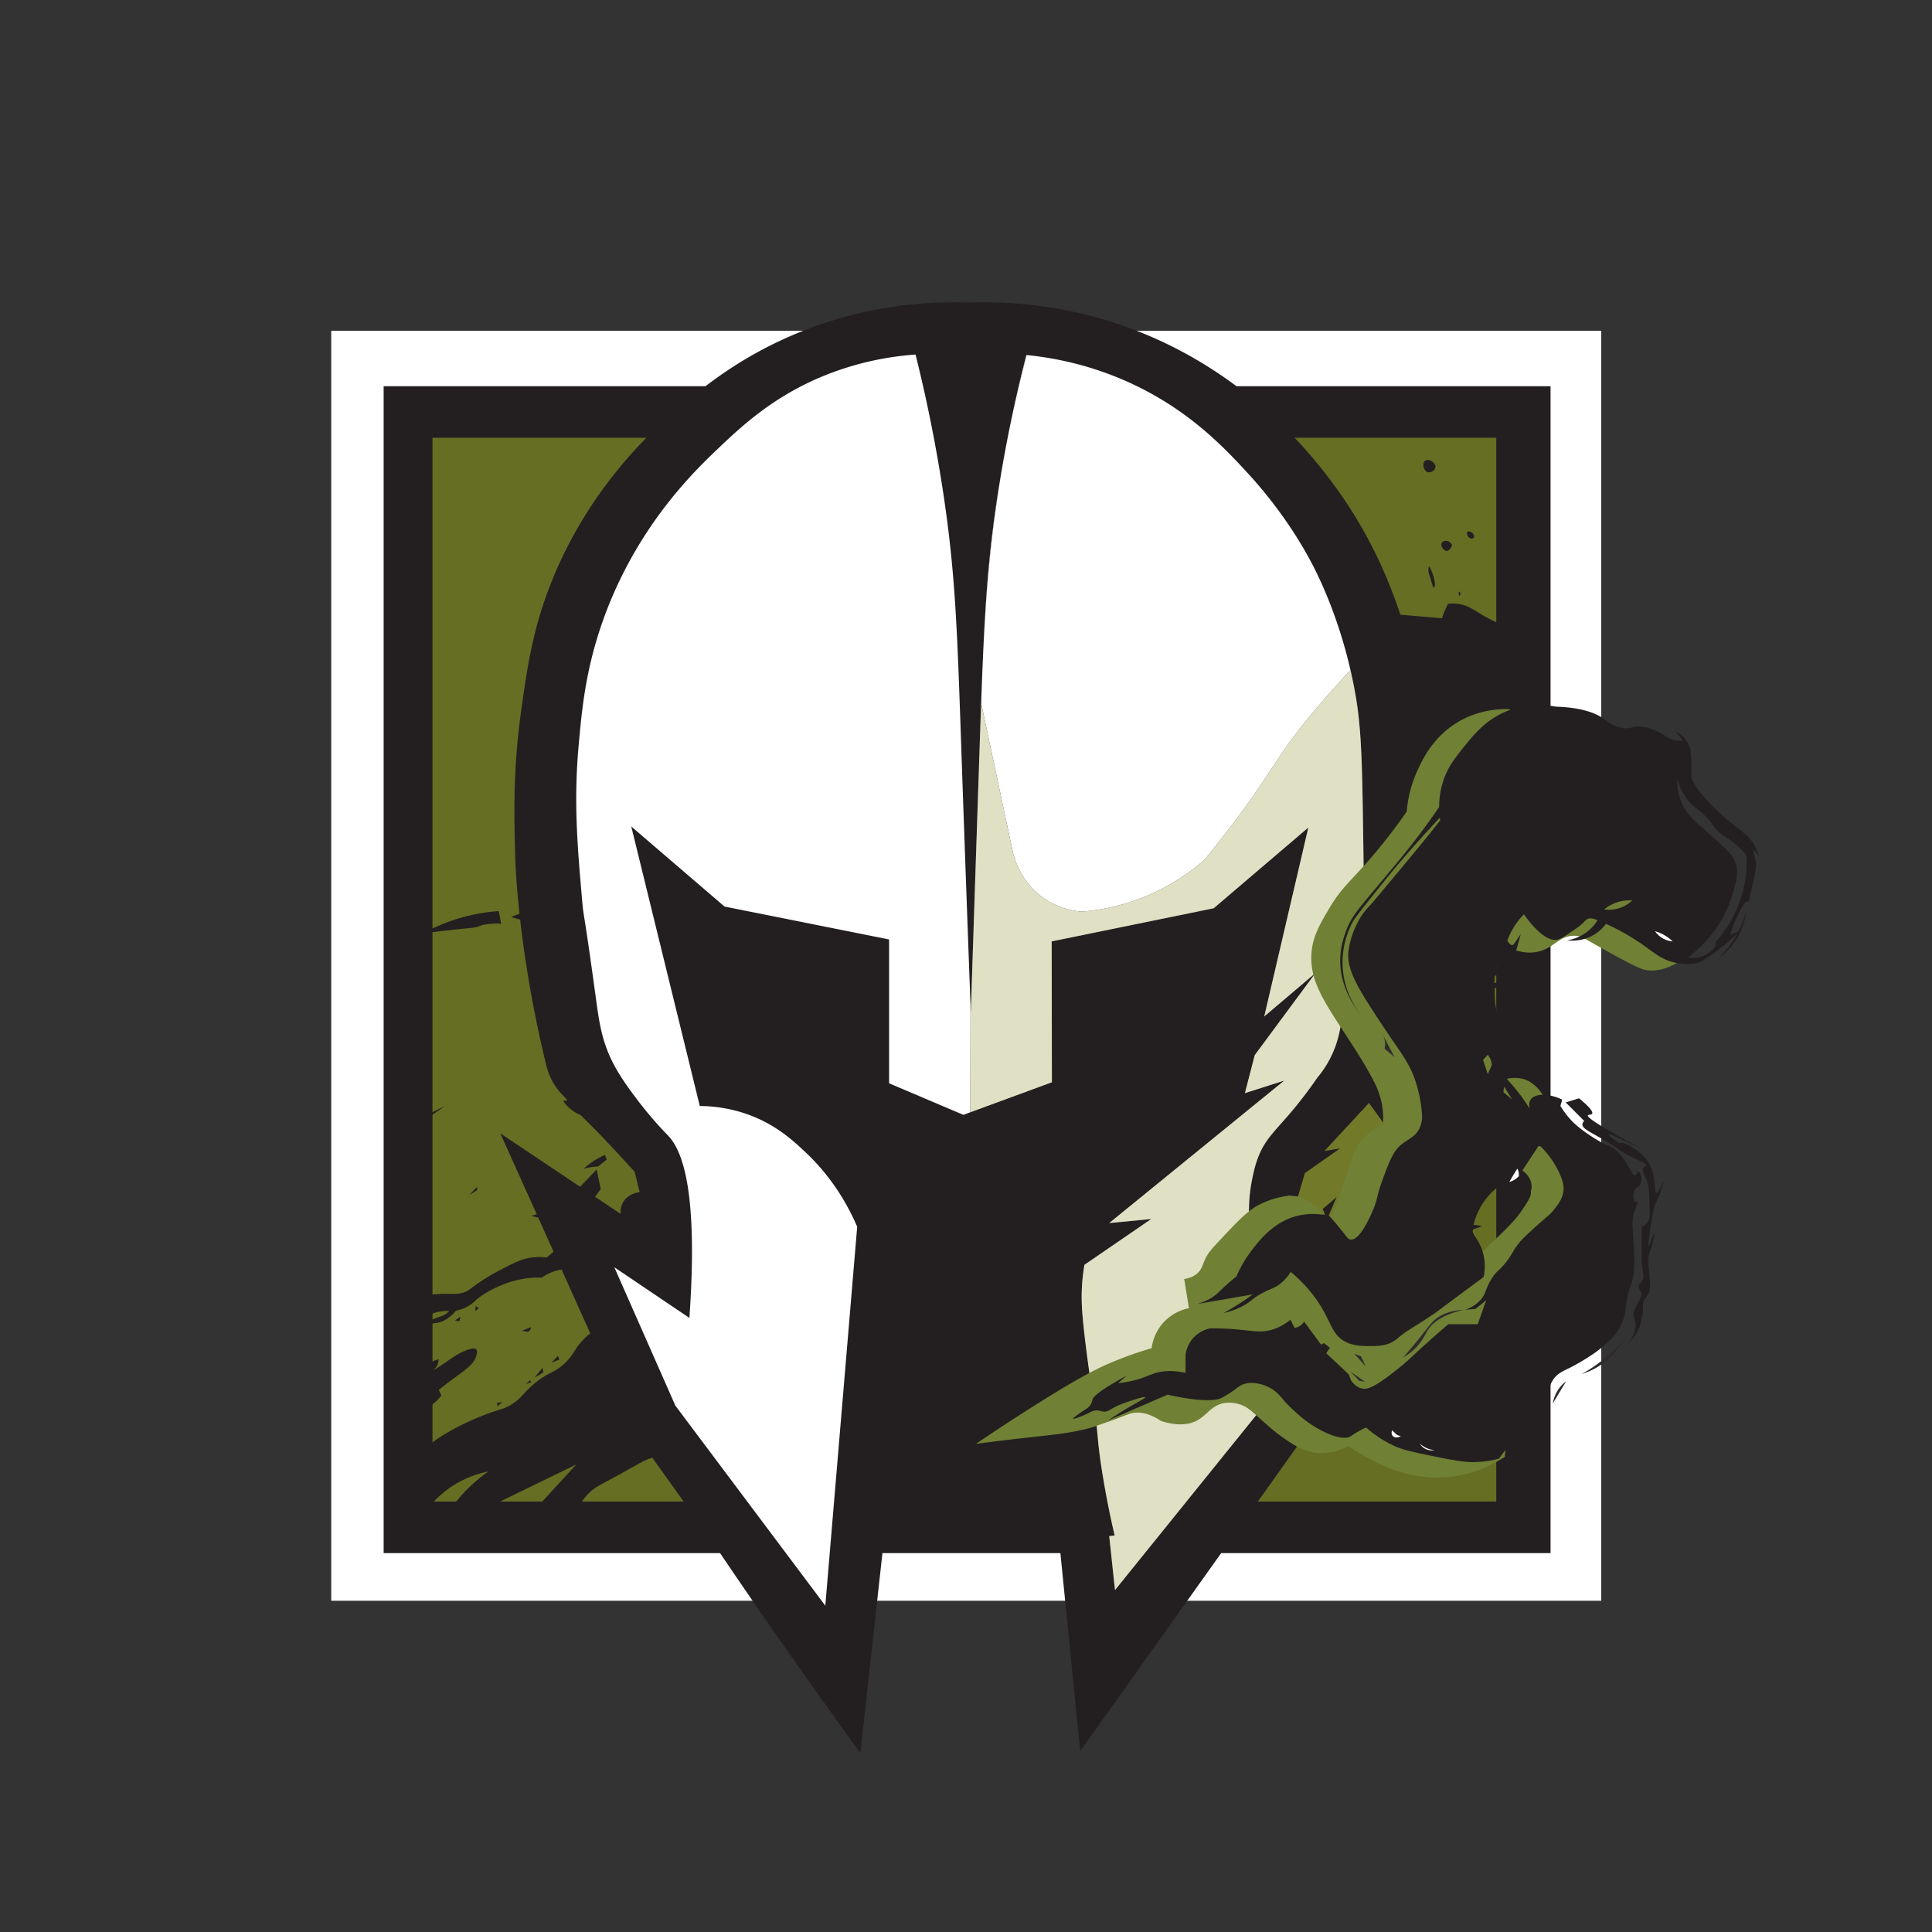 <svg xmlns="http://www.w3.org/2000/svg" viewBox="0 0 350 350"><rect x="0" y="0" width="350" height="350" fill="#333333" stroke="none"/><switch><g><path fill="#fff" d="M60.008 59.919h230.075v230.075H60.008z"/><path fill="#231f20" d="M69.502 69.966h211.394V281.36H69.502z"/><path fill="#666e24" d="M78.351 79.307h192.713V272.02H78.351z"/><g fill="#231f20"><path d="M90.805 167.388l-.451-2.335a32.78 32.78 0 00-4.056.533 33.555 33.555 0 00-9.627 3.482c3.384-.401 5.981-.707 7.62-.86 1.195-.112 1.889-.143 2.827-.533.626-.261 3.191-.507 3.687-.287zM92.567 166.118l1.843-.697.287 1.311zM80.604 200.367l-3.113 2.171.409-.819zM86.422 215.033c-.123.082-1.393 1.475-1.393 1.475l1.434-.942-.041-.533zM97.688 219.826l-1.475.451 1.557.369zM76.507 234.739c.716-.118 1.81-.268 3.155-.328 2.275-.102 2.98.156 4.261-.246.976-.306 1.114-.627 2.909-1.844 1.906-1.292 3.45-2.082 4.425-2.581 2.199-1.126 3.514-1.783 5.408-1.966a10.485 10.485 0 012.376.041l4.179-3.605 2.376 6.022a8.582 8.582 0 00-3.318-.328 8.654 8.654 0 00-4.138 1.557 16.48 16.48 0 00-3.523.246c-3.492.628-6.895 2.425-8.562 3.974-.173.16-.611.582-1.311.983a7.02 7.02 0 01-2.622.86c-1.426-.135-2.497.055-3.195.246-.842.23-2.096.722-2.091.737h.002c.032-.004-.03-.87-.331-3.768z"/><path d="M77.286 239.45a57.964 57.964 0 012.581-.983c.362-.127.783-.271 1.188-.655.397-.377.594-.811.696-1.106l1.024.492a6.068 6.068 0 01-1.188 1.27c-.397.317-1.083.863-2.089 1.106-.73.176-1.151.078-1.516.451-.269.274-.346.638-.369.901l-.327-1.476zM82.448 239.204l.778.164.205-.86zM86.094 237.525l.082-.943.573.41zM94.533 241.089l1.639-.656-.041.41-.492.451zM99.941 246.865l1.106-1.229.287.656zM96.909 249.528c0-.123 1.393-1.721 1.393-1.721l.123.819-1.516.902zM96.254 250.347l-.983.41.737-.737zM90.969 254.035l-.901.081.041.656zM77.245 247.316a5.811 5.811 0 012.213-1.065 2.495 2.495 0 01-1.147 2.089 37.602 37.602 0 002.745-1.762c.82-.578 2.459-1.783 4.22-2.212.277-.067.74-.16.983.082.318.316.082 1.025 0 1.27-.523 1.566-1.994 2.453-4.425 4.261a82.727 82.727 0 00-2.335 1.803l.451 1.024c-.494.67-1.28 1.52-2.458 2.13-.253.131-.5.239-.737.328.162-2.65.326-5.299.49-7.948z"/><path d="M75.975 263.211a32.174 32.174 0 011.885-1.557c1.002-.766 3.796-2.808 8.767-4.875 4.228-1.758 4.756-1.34 6.678-2.786 1.682-1.265 1.553-1.792 3.728-3.523 2.688-2.139 3.305-1.669 5.203-3.441 1.877-1.752 1.717-2.625 3.646-4.547a15.838 15.838 0 014.22-2.991l11.471 23.884c-.696.07-1.699.212-2.868.533-1.956.536-2.639 1.094-6.391 3.155-3.776 2.074-4.693 2.392-5.981 3.81a12.172 12.172 0 00-1.639 2.294l-7.21-.328 6.924-7.538-15.404 7.497h-6.965a28.685 28.685 0 016.432-6.228 18.48 18.48 0 00-6.227 2.458 18.413 18.413 0 00-4.015 3.4l-3.728-.41 1.474-8.807zM108.093 211.858l.738 3.564-2.12 2.858-2.305-2.581zM105.697 211.766a14.244 14.244 0 013.902-2.55l.307.86-1.567 1.26a9.29 9.29 0 00-2.642.43zM103.515 199.23l-1.506.215a7.329 7.329 0 003.81 2.796l-2.304-3.011zM258.159 83.486c.409-.327 1.091-.083 1.459.24.294.258.404.58.446.743a1.233 1.233 0 01-.377.784c-.449.417-1.04.302-1.099.289-.095-.059-.581-.375-.694-.983-.015-.081-.14-.751.265-1.073zM262 97.977c.667.016 1.027.711 1.041.74-.02.131-.077.385-.266.636a1.423 1.423 0 01-.706.497c-.135-.047-.582-.222-.81-.682-.069-.14-.241-.487-.081-.798.206-.4.779-.395.822-.393zM265.818 96.311c-.016.048-.148.468.116.856.24.353.623.409.682.416a.441.441 0 00.382-.231.45.45 0 00.012-.37 1.03 1.03 0 00-.359-.497c-.359-.266-.766-.188-.833-.174zM258.876 102.536a2.674 2.674 0 00-.102.983c.029.338.1.36.369 1.27.152.514.186.697.348 1.168.081.233.154.424.205.553a.876.876 0 00.266-.696 8.231 8.231 0 00-1.086-3.278zM253.242 111.323l7.989.676a14.44 14.44 0 011.106-2.622 7.245 7.245 0 012.171.082c1.544.298 2.434 1.012 3.953 1.905a29.279 29.279 0 003.728 1.844l.41 25.339-14.38 1.045c-1.658-9.424-3.317-18.846-4.977-28.269zM264.242 107.124l.082.922.328-.574z"/></g><path d="M175.527 54.808c-6.99-.233-18.939.301-32.119 5.981-8.738 3.766-14.503 8.278-17.698 10.816-4.765 3.783-18.577 15.029-26.137 34.659-3.165 8.218-4.109 14.982-5.162 22.532-1.491 10.688-1.283 18.577-1.065 26.875 0 0 .428 16.27 5.654 37.445.164.664.423 1.514.901 2.458.734 1.45 1.599 2.36 2.458 3.277 1.269 1.354 2.444 2.798 3.769 4.097 1.755 1.721 4.471 4.515 8.849 9.341l.901 3.687c-.194.018-2.124.232-3.032 1.885a3.602 3.602 0 00-.41 2.048l-21.795-14.585c11.039 24.533 19.016 42.259 20.73 46.13.303.684 1.235 2.799 2.622 5.572a128.42 128.42 0 002.458 4.67 3545.662 3545.662 0 0113.074 18.297 1283.213 1283.213 0 0026.337 37.583l4.752-43.016h30.808l4.261 42.688 45.31-63.664c4.844-13.677 27.623-80.27 15.65-131.425-1.784-7.621-5.097-21.153-15.486-34.987-3.769-5.019-16.865-21.954-40.804-29.169-10.055-3.03-18.875-3.396-24.826-3.195z" fill="#231f20"/><g><path d="M178.148 117.284a424.2 424.2 0 00-.41 10.078l.007.034c.144-4.014.287-7.64.45-11.011l-.047.899z" fill="none"/><path d="M174.154 135.781c-.731-21.264-1.037-31.605-3.257-46.335a269.024 269.024 0 00-5.039-25.216 54.232 54.232 0 00-15.568 3.441c-9.843 3.776-15.888 9.453-20.73 14.093-4.178 4.004-14.329 13.952-20.238 30.398-3.267 9.092-3.928 16.53-4.506 23.024-.905 10.165-.207 18.146.655 28.022.296 3.389.096.203 2.458 17.452.616 4.498 1.062 7.872 3.114 11.881 1.303 2.546 2.94 4.735 4.179 6.391 2.872 3.84 5.379 6.342 5.817 6.801 2.846 2.982 5.4 10.934 3.851 33.02l-13.601-9.177 11.061 25.072 27.162 36.236 5.776-68.642c-1.628-3.798-4.472-8.914-9.423-13.56-2.309-2.167-5.502-5.101-10.652-6.883a26.361 26.361 0 00-8.439-1.434l-12.413-50.636 16.899 14.503 29.804 5.961v26.056l13.458 5.715 1.251-.46.048-19.4a15558.7 15558.7 0 01-1.667-46.323zM179.296 101.307c-.598 5.929-.884 11.007-1.099 15.078a855.33 855.33 0 00-.45 11.011l5.646 26.554c.24 1.142 1.342 5.728 5.695 8.767 2.744 1.916 5.51 2.329 6.883 2.438a38.368 38.368 0 009.013-1.823c6.113-2.027 10.49-5.198 13.151-7.497a192.138 192.138 0 005.121-6.473c7.219-9.534 8.346-12.859 14.38-20.033a258.345 258.345 0 016.637-7.538l.377-.41c-2.404-10.463-6.135-17.687-7.075-19.46-1.381-2.606-5.044-9.149-11.553-16.223-4.236-4.605-10.625-11.414-21.201-16.285-7.111-3.275-13.744-4.581-18.823-5.093a237.199 237.199 0 00-3.545 15.479 239.134 239.134 0 00-3.157 21.508z" fill="#fff"/><path d="M180.852 88.893c-1.477 9.406-2.162 17.296-2.656 27.492.215-4.071.502-9.149 1.099-15.078a240.432 240.432 0 013.155-21.508 237.347 237.347 0 013.545-15.479l-.063-.007a260.638 260.638 0 00-5.08 24.58zM190.521 170.542l29.353-6.002 17.145-14.625-7.989 34.229 9.279-7.866-11 14.871-1.782 6.883 7.128-2.274-31.709 25.81 7.62-.737-12.106 8.296a33.979 33.979 0 00-.43 8.111c.335 5.136 1.732 14.265 1.844 14.994 1.23 8.06.719 7.912 1.905 15.117a165.157 165.157 0 002.151 10.815l-.983.123 1.045 9.771 27.53-34.106-3.257-34.229c-.018-1.562.08-3.761.615-6.33.171-.824.468-2.25 1.045-3.749 1.331-3.459 3.202-4.833 6.575-8.91a75.624 75.624 0 004.117-5.469 18.98 18.98 0 002.274-3.38c1.834-3.489 2.077-6.65 2.212-8.112.9-9.748 3.128-10.669 3.81-21.692.156-2.513.126-4.823.061-9.341-.191-13.327-.287-19.99-1.29-26.117a83.658 83.658 0 00-1.037-5.244c-.128.139-.246.266-.377.41a259.95 259.95 0 00-6.637 7.538c-6.034 7.174-7.161 10.499-14.38 20.033a192.138 192.138 0 01-5.121 6.473c-2.66 2.299-7.037 5.471-13.151 7.497a38.368 38.368 0 01-9.013 1.823c-1.373-.108-4.138-.521-6.883-2.438-4.352-3.039-5.454-7.625-5.695-8.767l-5.646-26.554c-.089 2.492-.179 5.129-.273 7.955-.842 25.05-1.377 41.403-1.598 48.178l-.053-1.425-.048 19.4 14.788-5.439-.039-25.521z" fill="#fff"/><path d="M190.521 170.542l29.353-6.002 17.145-14.625-7.989 34.229 9.279-7.866-11 14.871-1.782 6.883 7.128-2.274-31.709 25.81 7.62-.737-12.106 8.296a33.979 33.979 0 00-.43 8.111c.335 5.136 1.732 14.265 1.844 14.994 1.23 8.06.719 7.912 1.905 15.117a165.157 165.157 0 002.151 10.815l-.983.123 1.045 9.771 27.53-34.106-3.257-34.229c-.018-1.562.08-3.761.615-6.33.171-.824.468-2.25 1.045-3.749 1.331-3.459 3.202-4.833 6.575-8.91a75.624 75.624 0 004.117-5.469 18.98 18.98 0 002.274-3.38c1.834-3.489 2.077-6.65 2.212-8.112.9-9.748 3.128-10.669 3.81-21.692.156-2.513.126-4.823.061-9.341-.191-13.327-.287-19.99-1.29-26.117a83.658 83.658 0 00-1.037-5.244c-.128.139-.246.266-.377.41a259.95 259.95 0 00-6.637 7.538c-6.034 7.174-7.161 10.499-14.38 20.033a192.138 192.138 0 01-5.121 6.473c-2.66 2.299-7.037 5.471-13.151 7.497a38.368 38.368 0 01-9.013 1.823c-1.373-.108-4.138-.521-6.883-2.438-4.352-3.039-5.454-7.625-5.695-8.767l-5.646-26.554c-.089 2.492-.179 5.129-.273 7.955-.842 25.05-1.377 41.403-1.598 48.178l-.053-1.425-.048 19.4 14.788-5.439-.039-25.521z" opacity=".25" fill="#848414"/></g><path d="M247.999 199.814l4.547 6.248-14.011 24.007-3.523-12.864 1.372-4.691 6.371-4.465-2.827.471 8.071-8.706z" fill="#727929"/><g><path d="M176.797 261.573a385.8 385.8 0 019.832-6.452c9.005-5.715 12.261-7.256 14.564-8.235a64.988 64.988 0 017.436-2.642 8.523 8.523 0 012.212-4.732 8.525 8.525 0 014.547-2.52l-.86-5.285c.77-.118 1.802-.412 2.581-1.229.721-.756.753-1.466 1.352-2.642.383-.752.817-1.339 2.212-2.827 3.518-3.751 5.277-5.627 7.313-6.698 1.152-.606 3.01-1.397 5.592-1.721l1.844.184a10.437 10.437 0 013.257 2.151c1.185 1.165 1.276 1.843 1.782 1.844.856 0 1.52-1.945 3.933-9.341.746-2.287 1.129-3.469 2.212-4.793 1.276-1.561 2.81-2.443 3.933-2.95a14.31 14.31 0 00-.184-3.564 14.377 14.377 0 00-1.352-3.994c-1.905-3.794-4.975-8.267-6.145-10.078-3.188-4.936-5.562-8.609-5.285-13.212.189-3.143 1.535-5.412 3.318-8.419 2.251-3.795 3.966-4.864 8.112-9.771a101.066 101.066 0 005.838-7.62 22.297 22.297 0 011.966-7.497c.894-1.937 2.902-6.286 7.743-8.972 3.478-1.93 6.875-2.145 8.849-2.089 31.384 27.338 36.633 38.139 34.167 42.525-1.096 1.949-5.175 5.228-9.095 4.793-1.28-.142-3.352-1.283-7.497-3.564-4.047-2.227-4.469-2.704-5.776-2.704-2.934 0-3.705 2.403-6.883 2.95-3.088.532-5.774-1.15-6.883-1.844-7.455-4.666-7.036-17.343-7.866-17.329-.756.012-1.589 10.544-2.089 53.094 4.121-8.755 11.13-12.425 15.117-10.693 2.674 1.162 4.802 5.106 3.933 8.235-1.379 4.959-9.211 3.974-13.028 9.586-1.761 2.589-2.917 6.95-.492 14.748a805.86 805.86 0 013.564-3.441c2.59-2.485 3.99-3.796 5.408-5.961.98-1.496 1.467-2.262 1.352-3.134-.247-1.864-2.532-2.534-2.581-4.425-.02-.784.352-1.44.684-1.883.76-.86 1.951-1.895 3.31-1.804 2.958.198 4.544 5.582 4.855 6.637 2.105 7.146-.847 14.054-3.441 19.91a59.797 59.797 0 01-6.452 11.123l-1.086 18.62c-2.243 1.467-5.99 3.404-10.856 3.728-6.533.436-11.634-2.263-14.093-3.564a31.013 31.013 0 01-3.4-2.089c-2.746 1.432-4.989 1.307-5.94 1.188-2.353-.295-4.058-1.467-5.858-2.704-1.298-.892-2.363-1.834-3.81-3.114-1.883-1.665-2.718-2.6-4.384-3.032-.4-.104-1.287-.325-2.376-.164-2.407.355-3.18 2.189-5.08 3.195-1.191.631-3.167 1.118-6.473.082-2.242-1.505-3.902-1.633-4.998-1.475-.745.107-1.061.322-3.769 1.311 0 0-.433.158-3.032 1.065-3.34 1.166-7.668 1.576-11.963 2.048-2.175.241-5.543.628-9.791 1.19z" fill="#708035"/><path fill="#2f2b2c" d="M246.565 245.718l-1.229-.492 2.089 2.336zM246.237 250.143l1.024.163-2.581-1.802zM258.527 241.171c.757-1.31 2.427-2.889 6.514-3.851-2.25.079-3.674.76-4.547 1.352-1.248.846-1.693 1.726-3.933 4.466a89.086 89.086 0 01-2.376 2.786 10.074 10.074 0 002.007-1.475c1.39-1.317 1.959-2.626 2.335-3.278zM252.628 191.518l-2.075-3.97c.229.503.425 1.159.354 1.922a3.458 3.458 0 01-.082.492l1.803 1.556zM250.553 187.547a4.939 4.939 0 00-.302-.577l.302.577zM246.931 184.336zM246.858 184.25l.073.086-.073-.086z"/><path d="M300.11 216.098c-.506-.065-.124-2.482-1.024-4.629-.944-2.253-3.043-3.596-4.957-4.425l-.86.041c-1.546-1.085-1.983-1.5-1.926-1.598.188-.32 5.743 2.565 5.776 2.499.044-.087-9.805-5.163-9.464-5.94.078-.177.631-.017.778-.287.265-.486-1.116-1.754-2.376-2.786l-2.417.737 3.359 3.359c-.149.137-.304.329-.328.574-.088.908 1.731 1.524 4.793 3.4 2.056 1.26 1.742 1.293 3.155 2.048 1.817.972 3.701 1.647 3.605 2.048-.036.149-.309.102-.492.328-.393.485.209 1.513.533 2.212.525 1.135.541 2.778.574 6.063.005.539 0 1.377-.574 1.966a1.97 1.97 0 01-.819.492 42.703 42.703 0 00-.082 3.073c.021 2.225.031 3.338.123 4.015.171 1.266.444 2.246-.123 2.95-.196.243-.442.391-.492.737-.076.532.421.766.492 1.393.023.206-.008.378-.451 1.311-.69 1.456-.852 1.538-.942 2.007-.149.771.16 1.206.287 1.844.165.831.042 2.109-1.393 3.974 1.69-1.66 2.195-3.054 2.376-3.851.33-1.452.369-2.171.369-2.171.045-.828-.039-1.302.246-1.967.234-.545.476-.658.737-1.065.202-.315.415-.803.246-3.155-.161-2.233-.432-2.901-.082-4.138.095-.337.109-.264.328-.942.455-1.411.756-2.837.656-2.868-.132-.041-.85 2.386-1.065 2.335-.23-.054.221-2.933 1.024-7.21.161-.303.381-.736.615-1.27.724-1.658 1.07-3.124.983-3.154-.106-.035-.708 2.112-1.188 2.05z" fill="#231f20"/><path d="M290.4 246.333a28.606 28.606 0 01-3.851 2.581 13.174 13.174 0 004.875-2.745 13.119 13.119 0 002.745-3.441 28.617 28.617 0 01-3.769 3.605zM282.371 251.617a6.322 6.322 0 00-1.065 2.622l2.417-4.015a6.238 6.238 0 00-1.352 1.393z" fill="#2f2b2c"/><path d="M317.972 153.418c-1.087-2.156-2.535-2.755-5.51-5.305a33.69 33.69 0 01-3.851-3.851c-1.905-2.251-2.104-3.119-2.171-3.523-.157-.95.072-1.442-.102-3.667-.071-.905-.109-1.366-.246-1.782-.469-1.426-1.653-2.29-2.499-2.765l1.29 1.659c-.173.02-.429.039-.737.02-1.18-.071-2.012-.626-2.458-.901-.779-.48-2.732-1.685-4.834-1.7-1.213-.009-1.263.386-2.417.328-1.846-.094-3.152-1.178-3.687-1.577-1.407-1.049-3.938-2.178-8.87-2.335-4.106-.734-7.132.151-8.542.676-4.091 1.524-6.396 4.427-8.542 7.128-1.359 1.711-2.588 3.289-3.38 5.776a15 15 0 00-.697 4.592 119.173 119.173 0 01-4.568 6.284c-1.766 2.272-3.632 4.504-6.309 7.702-3.917 4.679-5.038 5.904-5.981 8.439-.34.914-1.011 2.762-1.065 5.121-.115 4.968 2.578 8.763 4.062 10.512-1.12-1.335-3.042-4.09-3.53-8.054-.539-4.376.987-7.668 1.475-8.685.36-.751.695-1.292 3.564-4.875 2.998-3.744 4.497-5.616 6.965-8.439a212.443 212.443 0 015.506-6.052c.021.168.042.334.065.481a318.557 318.557 0 01-5.49 6.78c-4.462 5.359-6.692 8.038-7.067 8.439-.553.593-1.1 1.162-1.721 2.089 0 0-1.942 2.901-2.335 6.411-.389 3.475 1.907 7.014 6.514 13.95 3.042 4.58 4.622 6.284 5.797 10.119a24.46 24.46 0 011.024 5.715c.009.569-.057 1.386-.451 2.233-.75 1.613-2.042 1.937-3.339 3.011-1.489 1.233-2.147 3.027-3.462 6.616-1.076 2.936-.731 3.171-1.741 5.469-.501 1.139-2.337 5.317-3.974 5.1-.528-.07-.651-.546-2.52-2.765a60.103 60.103 0 00-1.413-1.618l1.413-3.318-2.52 2.171.43 1.024-.942-.061a11.636 11.636 0 00-3.81.205c-4.484 1.007-7.155 4.512-8.603 6.411a22.125 22.125 0 00-2.704 4.629c-.399.319-1.005.816-1.721 1.454-1.002.894-1.372 1.308-1.823 1.7-.701.609-1.836 1.368-3.667 1.864l10.181-1.762a45.106 45.106 0 01-5.285 3.36 12.43 12.43 0 003.892-1.495c1.13-.674 1.115-.915 2.438-1.721 1.93-1.175 2.634-1.071 3.912-2.069a8.105 8.105 0 001.905-2.151c2.842 2.369 4.545 4.7 5.592 6.452 1.823 3.051 2.071 5.043 4.322 6.207 1.55.801 3.237.79 4.998.778 1.762-.012 2.81-.331 3.646-.819.444-.259.737-.512.881-.635 1.874-1.596 3.312-2.166 6.821-4.609.827-.576.423-.318 4.384-3.257 1.827-1.355 3.322-2.456 4.302-3.175a9.105 9.105 0 00.164-2.929 9.304 9.304 0 00-1.68-4.384c-.51-.777-.507-1.122-.389-1.29.102-.146.283-.147.717-.287.397-.128.71-.277.922-.389l-1.557-.184c.218-.914.63-2.187 1.454-3.544a12.344 12.344 0 013.114-3.441l.082 7.784a19.652 19.652 0 003.81-3.769c1.347-1.764 2.296-3.045 2.007-4.547-.222-1.156-1.079-1.933-1.618-2.335l3.052-4.629c2.114 2.059 3.19 4.047 3.749 5.326.613 1.404.697 2.171.656 2.806-.096 1.494-.899 2.538-1.741 3.605-.832 1.053-1.075 1.022-4.117 3.81-1.293 1.184-1.702 1.605-2.151 2.151-.903 1.098-1.027 1.558-1.844 2.765-1.587 2.346-2.04 1.965-3.195 3.81-1.22 1.947-.929 2.711-2.13 3.952-.892.922-1.915 1.393-2.649 1.648l1.868-.168 1.955-1.579-1.543 4.36h-5.326a192.276 192.276 0 00-6.954 6.216s-1.309 1.231-3.533 2.919c-3.201 2.429-4.318 2.724-5.254 2.489-.896-.226-1.505-.908-1.874-1.444l-.43-1.106-4.076-3.83.666-.994-1.075-.83-.522.277-3.083-4.188a2.32 2.32 0 01-1.721 1.147l-.737-1.475c-1.673 1.351-3.154 1.825-4.199 2.007-1.817.317-2.955-.066-6.207-.307a49.452 49.452 0 00-4.179-.134c-.515.111-1.7.44-2.765 1.475-1.302 1.266-1.587 2.773-1.659 3.268v3.318c-2.646-.591-4.502-.285-5.715.112-.914.299-1.641.707-3.195 1.137a19.69 19.69 0 01-3.288.615l1.506-1.352c-4.698 2.564-6.054 3.77-6.176 4.363-.016.08-.088.529-.408.984-.286.406-.629.617-.79.717-1.034.646-2.387 1.642-2.335 1.741.051.097 1.586-.391 3.011-1.127.275-.142.642-.343 1.168-.38.617-.043.881.18 1.383.215.647.046 1.009-.268 1.874-.737 1.053-.57 1.868-.837 3.441-1.352.489-.16 2.137-.699 2.212-.522.068.16-1.202.789-3.042 1.874a65.32 65.32 0 00-3.626 2.304l10.723-4.64c.798.186 7.634 1.746 9.832.553.943-.512 1.567-.922 1.567-.922 1.191-.783 1.436-1.142 2.151-1.444.485-.205 1.223-.398 2.274-.277.856.101 2.081.371 3.257 1.179.913.627 1.364 1.167 2.274 2.304 0 0 1.562 1.618 3.134 2.888 2.809 2.269 7.043 4.28 8.665 3.257.174-.11.863-.599 1.936-1.168.369-.196.674-.343.86-.43a20.765 20.765 0 005.346 3.441c1.567.693 3.657 1.118 7.835 1.966 4.042.821 5.383.911 6.729.86a19.594 19.594 0 004.179-.615l9.033-12.413c.105-.521.324-1.25.83-1.966.776-1.1 1.734-1.469 3.042-2.12 0 0 2.998-1.493 5.438-3.411.727-.571 1.7-1.42 2.735-2.612 1.097-1.475 1.53-2.767 1.721-3.687.195-.94.123-1.425.399-2.796.277-1.375.603-2.141.83-2.858.673-2.125.52-4.54.215-9.371-.061-.961-.128-1.692.092-2.704.288-1.322.954-2.6.768-2.704-.08-.045-.208.191-.369.154-.338-.077-.609-1.3-.123-2.182.334-.605.726-.509 1.014-1.075.467-.92-.034-2.228-.369-2.243-.23-.011-.238.594-.553.676-.685.178-1.294-2.51-3.38-4.455-1.161-1.083-1.243-.503-4.271-2.427-2.52-1.602-3.617-2.737-3.933-3.073a15.43 15.43 0 01-1.997-2.642l.338-1.137c-2.68-1.256-5.035-1.075-5.746.031-.139.216-.367.704-.154 1.628a33.82 33.82 0 00-.983-1.506c-1.419-2.048-2.559-3.195-2.98-3.718-.951-1.178-1.659-3.405-.492-8.019a17.561 17.561 0 01-1.813-6.207 16.99 16.99 0 01-.061-2.427l2.212-.246c.186.255.33.368.43.338.162-.049.214-.469.154-1.26l-2.919.246.092-.522a4.89 4.89 0 01-.017-.616c.029-.027.048-.055.078-.082.823-.725 1.797-.808 2.171-.819a6.503 6.503 0 00-1.024-.451 6.398 6.398 0 00-.931-.233c.216-.596.576-1.211 1.197-1.702.878-.694 1.84-.807 2.274-.83l1.004-3.626-.369.553c-.82 1.233-.958 1.457-1.188 1.475-.105.008-.436-.011-.881-.819a12.855 12.855 0 013.011-4.752c.306.449 3.64 5.245 6.145 4.568.67-.181 1.633-.85 2.888-1.721.857-.595 1.285-.892 1.639-1.249.38-.384.52-.614.86-.758.603-.256 1.287-.011 1.782.246a7.863 7.863 0 01-1.864 2.069 7.98 7.98 0 01-3.646 1.557c.776.086 2.913.218 4.998-1.086a7.469 7.469 0 002.048-1.905 41.574 41.574 0 016.883 3.933c1.852 1.313 3.108 2.443 5.285 3.011 1.813.473 3.441.342 4.568.143a33.193 33.193 0 007.116-5.418c-.234.44-.491.887-.786 1.341a17.739 17.739 0 01-2.622 3.154 11.762 11.762 0 002.13-1.925c2.21-2.557 2.749-5.439 2.909-6.883a17.999 17.999 0 01-1.471 4.013l-1.54.637a25.077 25.077 0 012.806-5.981l.594-.102c.095-.399.23-.971.389-1.659.912-3.942.957-4.51.901-5.182-.11-1.318-.547-2.327-.369-2.397.194-.076.791 1.091.881 1.045.08-.035-.295-1-.634-1.674zm-3.462 11.553a21.898 21.898 0 01-3.626 5.592l-.123.86a5.04 5.04 0 01-2.151 1.721 5.043 5.043 0 01-2.827.307c1.937-1.472 4.189-3.622 6.022-6.637 0 0 1.753-2.882 2.642-6.944.238-1.086.42-2.314-.061-3.626-.382-1.042-1.023-1.697-1.352-2.028-3.734-3.747-6.423-5.308-7.927-7.866-.615-1.047-1.315-2.741-1.29-5.346.817 2.689 2.031 4.174 3.011 5.039.727.642 1.388.998 2.458 2.151 1.127 1.215 1.05 1.528 2.028 2.458 1.086 1.032 1.584 1.031 2.888 2.089a13.684 13.684 0 012.212 2.274c.084 2.121-.064 5.856-1.904 9.956z" fill="#231f20"/><path d="M290.605 164.755a7.115 7.115 0 012.059-1.198 7.157 7.157 0 013.042-.43 6.24 6.24 0 01-1.997 1.26 6.302 6.302 0 01-3.104.368z" fill="#708035"/><path d="M299.823 168.699c.212.308.6.788 1.229 1.188.799.508 1.57.624 1.966.655a7.634 7.634 0 00-3.195-1.843z" fill="#fff"/><path d="M269.527 191.087a3.284 3.284 0 01.737 1.844l-.737 1.659-.86-2.581.86-.922zM272.477 196.864l1.475 2.335-1.598-1.352z" fill="#708035"/><path d="M273.429 214.117a40.137 40.137 0 011.46-2.412 2.308 2.308 0 01.245 1.383 3.479 3.479 0 01-1.705 1.029zM252.198 259.115c-.143.343-.126.724.074.979.297.378.983.455 1.504.035-.388-.023-.627-.145-.775-.254-.102-.076-.151-.139-.44-.416a14.861 14.861 0 00-.363-.344zM257.223 261.528c.127.215.363.544.763.81.806.535 1.672.41 1.897.37a4.546 4.546 0 01-2.66-1.18z" fill="#fff"/></g></g></switch></svg>